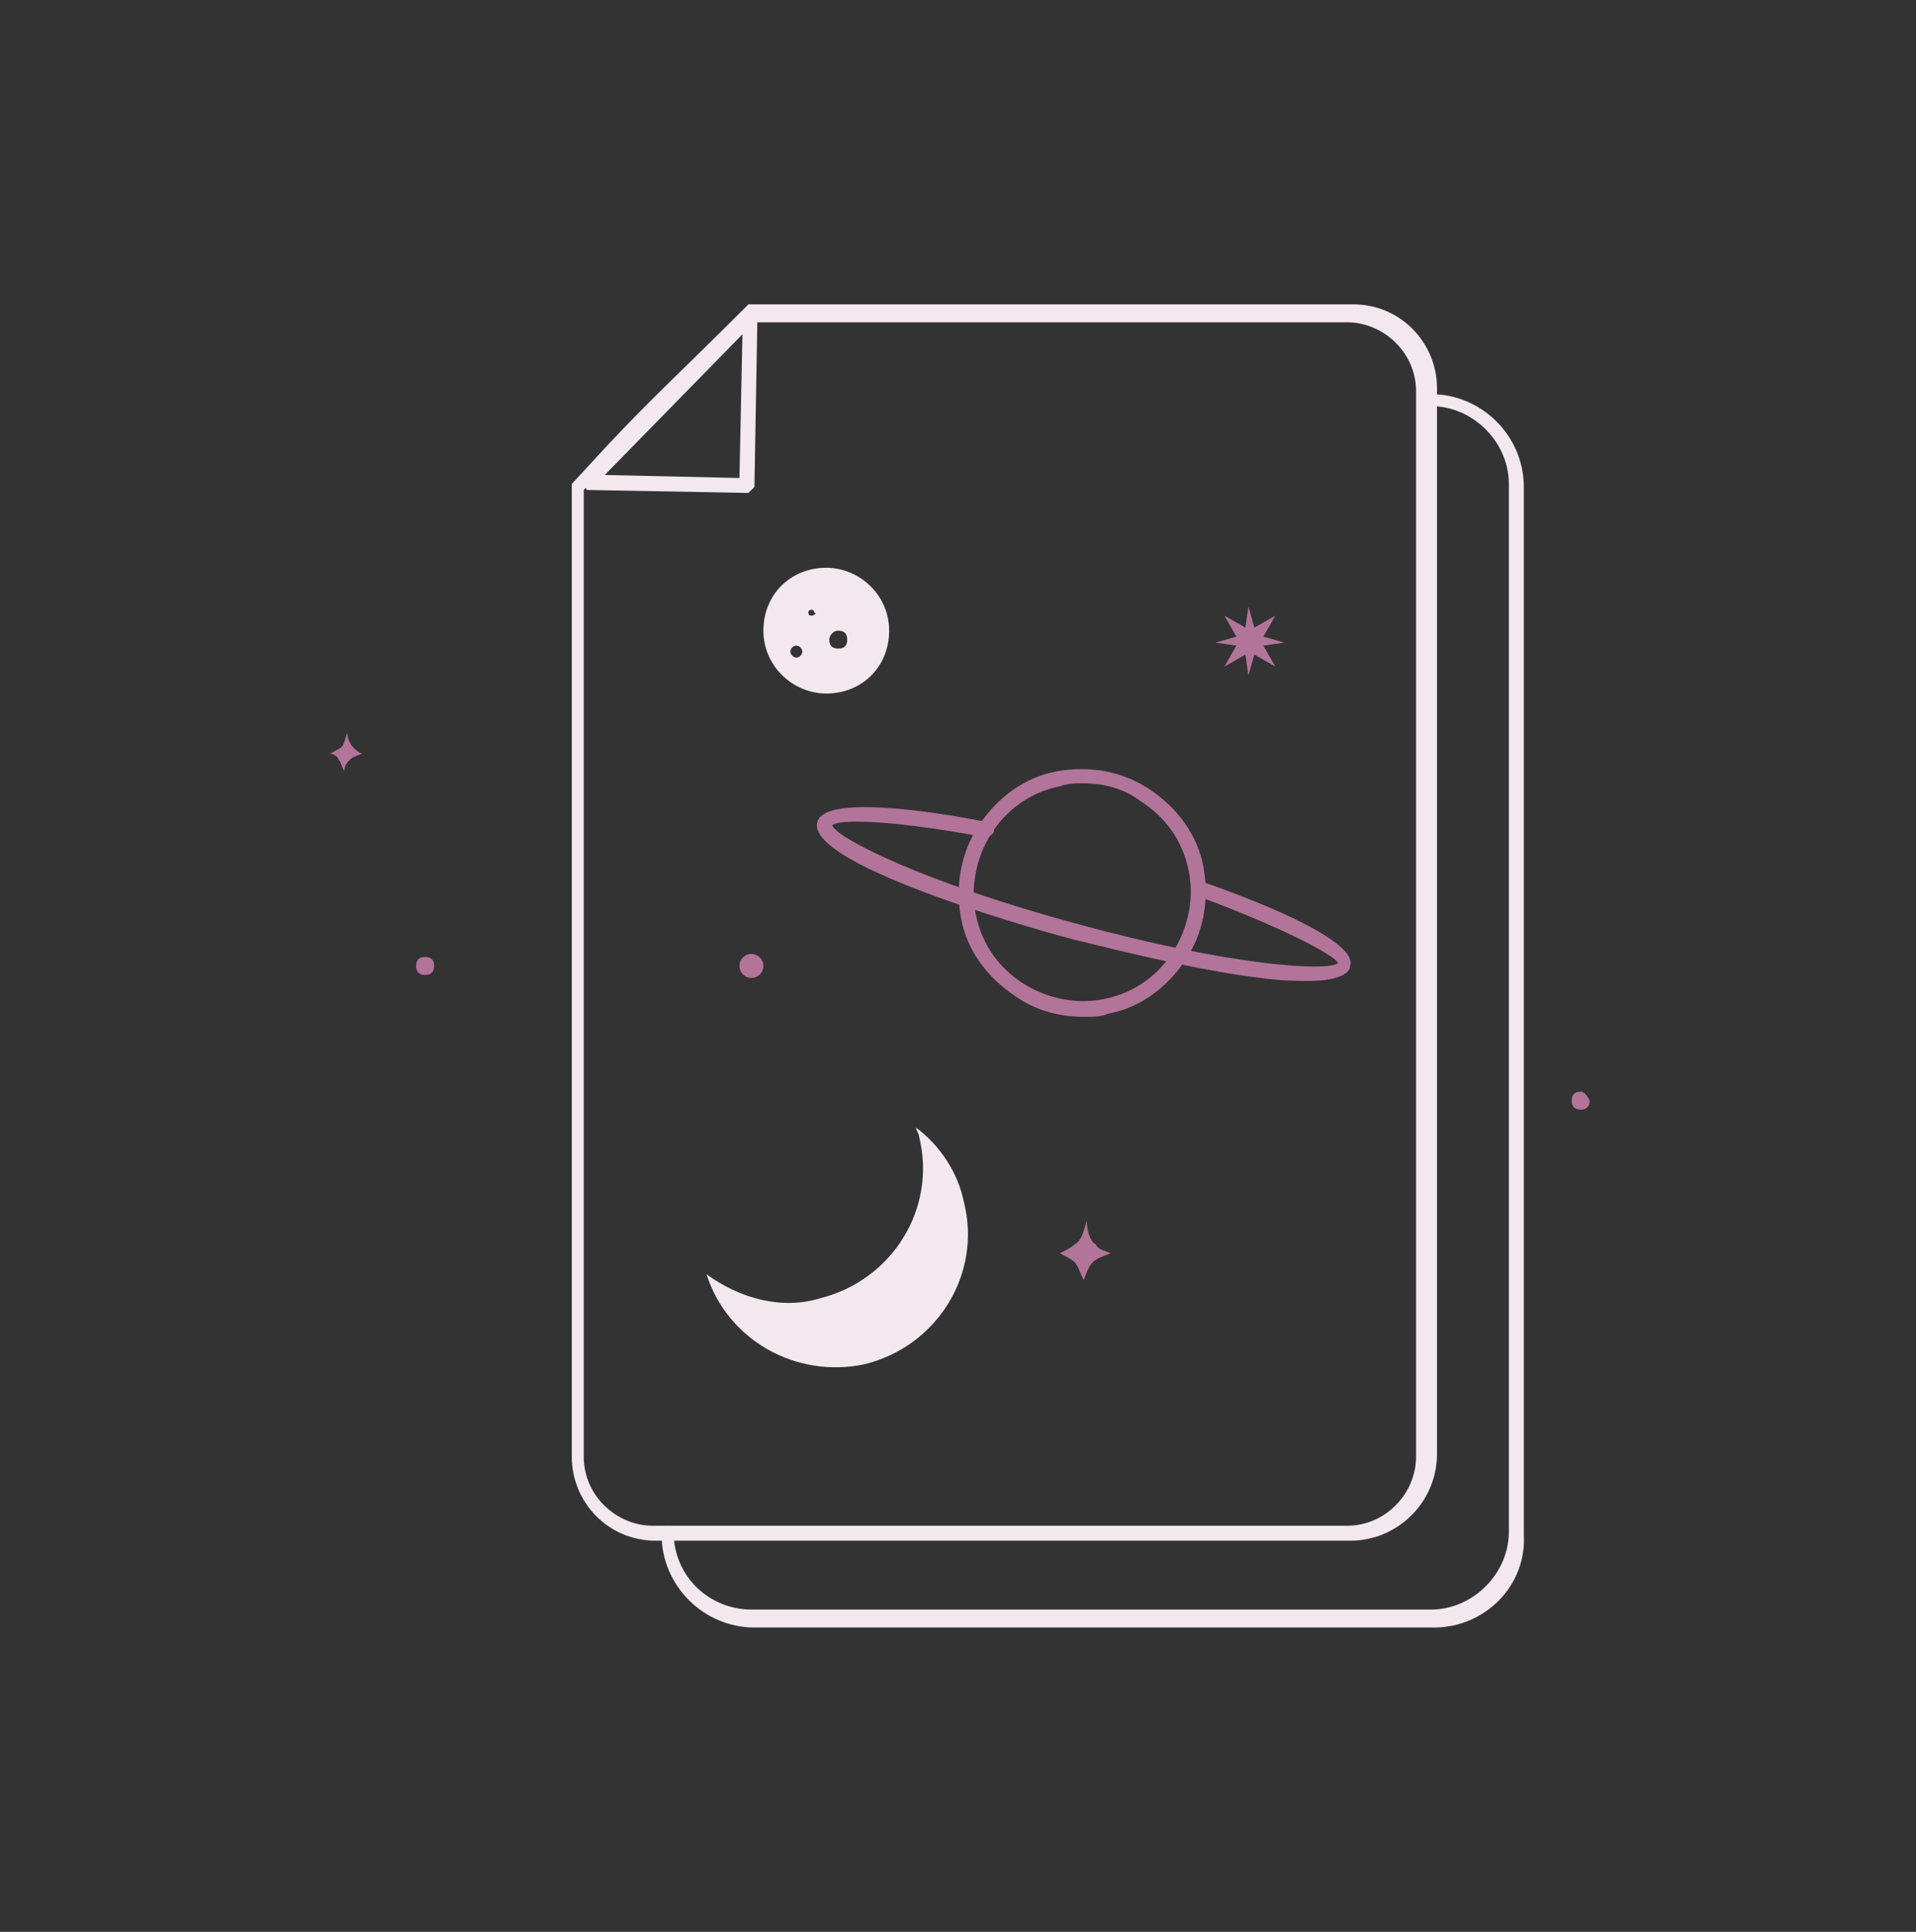 <svg width="120" height="121" viewBox="0 0 120 121" fill="none" xmlns="http://www.w3.org/2000/svg">
<rect x="0" y="0" width="120" height="121" fill="#333333" stroke="none"/>
<path d="M26.625 59.938C26.25 59.938 26.062 60.125 26.062 60.5C26.062 60.875 26.25 61.062 26.625 61.062C27 61.062 27.188 60.875 27.188 60.5C27.188 60.125 27 59.938 26.625 59.938Z" fill="#B3749A"/>
<path d="M20.625 47.188C20.812 47.188 21.188 47.375 21.188 47.562C21.375 47.75 21.375 47.938 21.562 48.312C21.562 47.938 21.75 47.75 21.938 47.562C22.125 47.375 22.312 47.375 22.688 47.188C22.5 47.188 22.312 47 22.125 46.812C21.938 46.625 21.75 46.25 21.75 45.875C21.562 46.438 21.562 46.625 21.375 46.812C21 47 20.812 47.188 20.625 47.188Z" fill="#B3749A"/>
<path d="M89.812 101.937H47.25C44.062 101.937 41.438 99.312 41.438 96.125C41.438 95.938 41.625 95.562 41.812 95.562C42 95.562 42.188 95.75 42.188 95.938C42.188 98.75 44.438 100.812 47.062 100.812H89.625C92.25 100.812 94.5 98.562 94.5 95.938V30.312C94.5 27.688 92.25 25.438 89.625 25.438H89.25C89.062 25.438 88.875 25.25 88.875 25.062C88.875 24.875 89.062 24.688 89.25 24.688H89.625C92.812 24.688 95.438 27.312 95.438 30.5V96.125C95.625 99.312 93 101.937 89.812 101.937Z" fill="#F2E8EE"/>
<path d="M84.562 96.5H41.062C38.062 96.5 35.812 94.062 35.812 91.25V30.312L38.062 27.875C40.688 25.062 42.938 23 46.688 19.25L46.875 19.062H84.75C87.75 19.062 90 21.5 90 24.312V91.062C90 94.062 87.562 96.5 84.562 96.5ZM36.562 30.688V91.25C36.562 93.688 38.625 95.562 40.875 95.562H84.375C86.812 95.562 88.688 93.5 88.688 91.25V24.5C88.688 22.062 86.625 20.188 84.375 20.188H46.875C43.125 23.75 41.062 26 38.438 28.625L36.562 30.688Z" fill="#F2E8EE"/>
<path d="M46.875 30.875L36.75 30.688L36.375 29.938L46.688 19.438L47.438 19.812L47.25 30.5L46.875 30.875ZM37.875 29.75L46.312 29.938L46.5 20.938L37.875 29.75Z" fill="#F2E8EE"/>
<path d="M79.125 39.875L79.875 38.562L78.562 39.312L78.188 38L78 39.312L76.688 38.562L77.438 39.875L76.125 40.25L77.438 40.438L76.688 41.75L78 41L78.188 42.312L78.562 41L79.875 41.75L79.125 40.438L80.438 40.25L79.125 39.875Z" fill="#B3749A"/>
<path d="M47.062 61.25C47.477 61.25 47.812 60.914 47.812 60.5C47.812 60.086 47.477 59.75 47.062 59.75C46.648 59.75 46.312 60.086 46.312 60.5C46.312 60.914 46.648 61.25 47.062 61.25Z" fill="#B3749A"/>
<path d="M44.25 79.812C45.562 83.938 49.875 86.375 54.188 85.438C58.688 84.312 61.5 79.812 60.375 75.312C60 73.438 58.875 71.75 57.375 70.625C57.375 70.812 57.562 71 57.562 71.188C58.688 75.688 55.875 80.188 51.375 81.312C48.938 82.062 46.312 81.312 44.25 79.812Z" fill="#F2E8EE"/>
<path d="M67.875 63.688C66.375 63.688 64.875 63.312 63.562 62.375C61.875 61.25 60.562 59.562 60.188 57.5C59.812 55.438 60.188 53.375 61.312 51.688C62.438 50 64.125 48.688 66.188 48.312C68.25 47.938 70.312 48.312 72 49.438C73.688 50.562 75 52.25 75.375 54.312C75.75 56.375 75.375 58.438 74.25 60.125C73.125 61.812 71.438 63.125 69.375 63.5C69 63.688 68.438 63.688 67.875 63.688ZM67.875 49.062C67.312 49.062 66.938 49.062 66.375 49.25C64.5 49.625 63 50.75 62.062 52.25C61.125 53.75 60.75 55.625 61.125 57.312C61.5 59.188 62.625 60.688 64.125 61.625C65.625 62.562 67.5 62.938 69.188 62.562C71.062 62.188 72.562 61.062 73.5 59.562C74.438 58.062 74.812 56.188 74.438 54.5C74.062 52.625 72.938 51.125 71.438 50.188C70.5 49.438 69.188 49.062 67.875 49.062Z" fill="#B3749A"/>
<path d="M81.938 61.438C81.188 61.438 80.25 61.438 78.938 61.25C75.75 60.875 71.625 59.938 67.125 58.812C66.375 58.625 50.438 54.312 51.188 51.5C51.562 49.812 58.125 50.75 61.875 51.5C62.062 51.5 62.25 51.875 62.25 52.062C62.25 52.25 61.875 52.438 61.688 52.438C55.688 51.312 52.5 51.312 52.125 51.688C52.312 52.438 57.75 55.25 67.5 57.875C77.062 60.5 83.25 60.875 83.812 60.312C83.625 59.938 81.188 58.438 75.188 56.188C75 56.188 74.812 55.812 74.812 55.625C74.812 55.438 75.188 55.25 75.375 55.25C81.75 57.5 84.938 59.375 84.562 60.5C84.562 60.875 84 61.438 81.938 61.438Z" fill="#B3749A"/>
<path d="M51.75 35.562C49.5 35.562 47.812 37.25 47.812 39.5C47.812 41.75 49.688 43.438 51.75 43.438C54 43.438 55.688 41.75 55.688 39.5C55.688 37.25 53.812 35.562 51.75 35.562ZM49.875 41.188C49.688 41.188 49.5 41 49.5 40.812C49.5 40.625 49.688 40.438 49.875 40.438C50.062 40.438 50.25 40.625 50.25 40.812C50.25 41 50.062 41.188 49.875 41.188ZM50.812 38.562C50.625 38.562 50.625 38.375 50.625 38.375C50.625 38.188 50.812 38.188 50.812 38.188C51 38.188 51 38.375 51 38.375C51.188 38.375 51 38.562 50.812 38.562ZM52.5 40.625C52.125 40.625 51.938 40.438 51.938 40.062C51.938 39.875 52.125 39.5 52.5 39.5C52.875 39.5 53.062 39.688 53.062 40.062C53.062 40.438 52.875 40.625 52.5 40.625Z" fill="#F2E8EE"/>
<path d="M99 68.375C98.625 68.375 98.438 68.562 98.438 68.938C98.438 69.312 98.625 69.5 99 69.5C99.375 69.5 99.562 69.312 99.562 68.938C99.375 68.562 99.188 68.375 99 68.375Z" fill="#B3749A"/>
<path d="M66.375 78.5C66.75 78.688 67.125 78.875 67.312 79.062C67.5 79.25 67.688 79.812 67.875 80.188C68.062 79.625 68.25 79.25 68.438 79.062C68.625 78.875 69 78.688 69.562 78.5C69.188 78.312 68.812 78.312 68.625 77.938C68.25 77.75 68.062 77 68.062 76.438C67.875 77.188 67.688 77.75 67.312 77.938C67.125 78.125 66.75 78.312 66.375 78.5Z" fill="#B3749A"/>
</svg>

